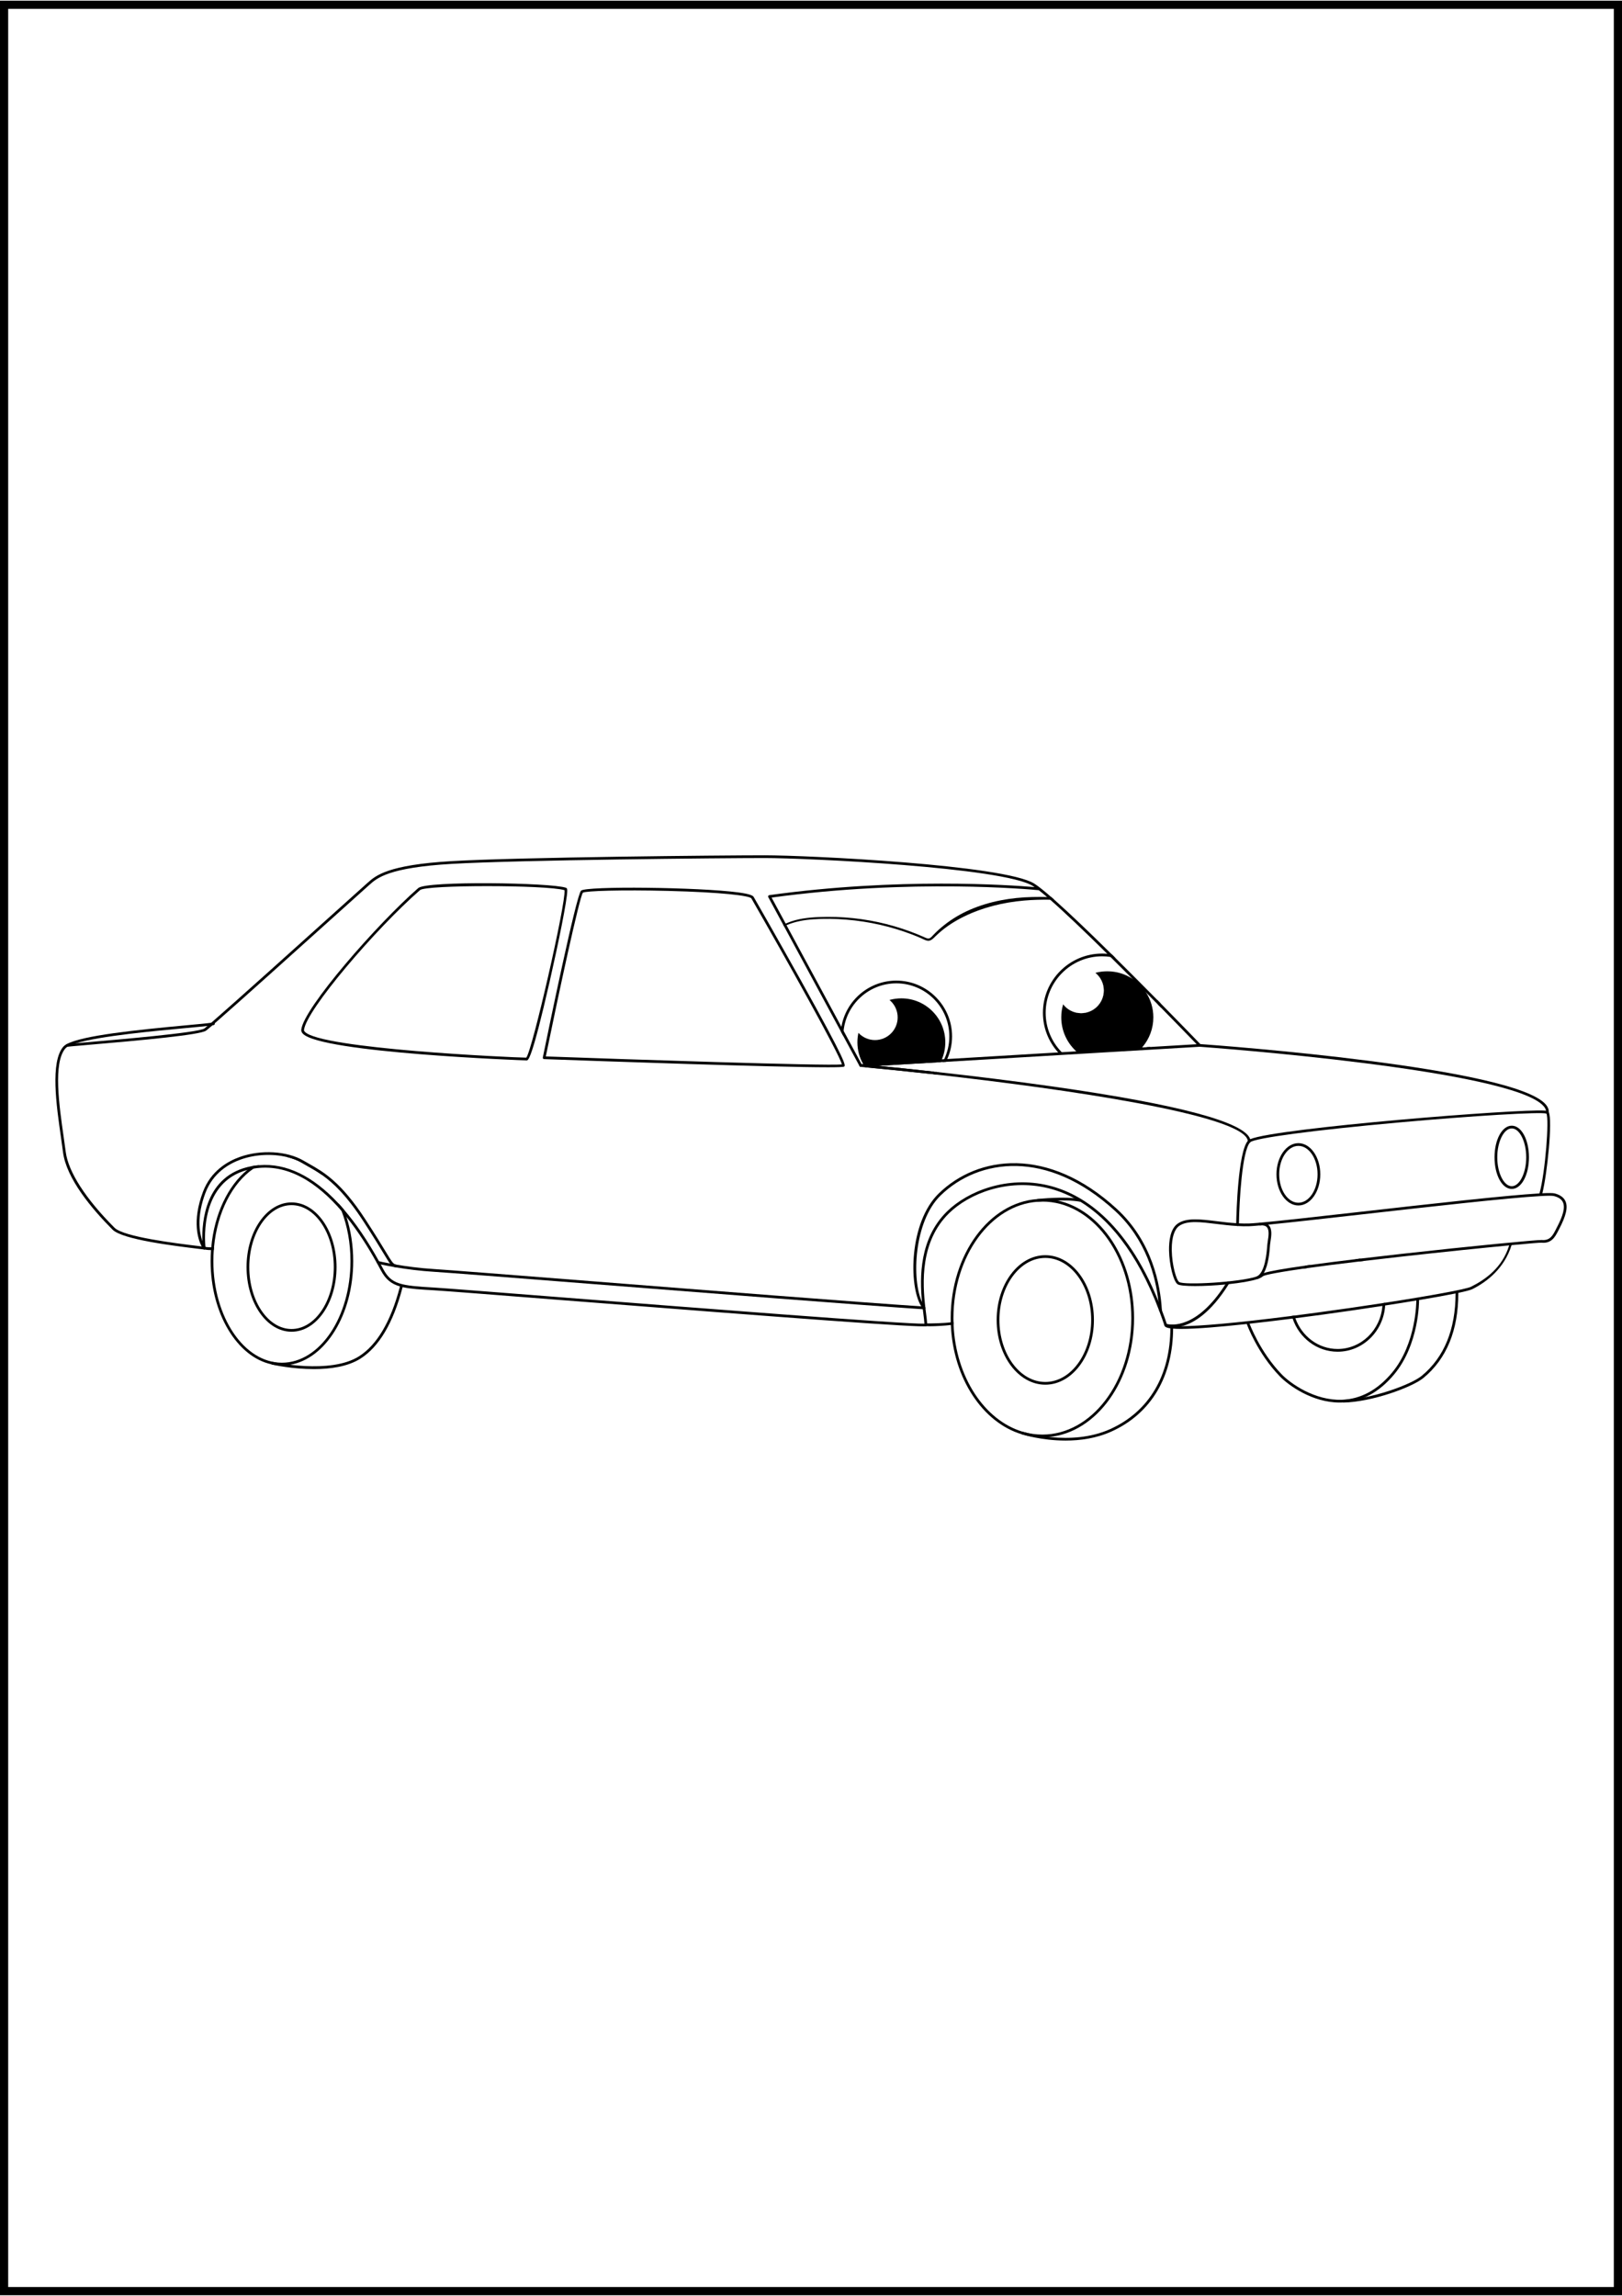 <?xml version="1.0" encoding="utf-8"?>
<!-- Generator: Adobe Illustrator 27.5.0, SVG Export Plug-In . SVG Version: 6.00 Build 0)  -->
<svg xmlns="http://www.w3.org/2000/svg" xmlns:xlink="http://www.w3.org/1999/xlink" viewBox="0 0 2000 2828.572" width="595" height="842" preserveAspectRatio="xMidYMid meet" data-scaled="true">
<rect x="0" y="0" width="2000" height="2828.572" fill="#808080" stroke="none"/>
<rect y="0.286" style="fill:#FFFFFF;" width="2000" height="2828"/>
<g>
	<g>
		<g>
			<g>
				<g>
					<g>
						<path d="M1863.998,1533.613c-0.067,0.168-0.101,0.336-0.168,0.504c-8.803,28.323-29.936,45.055-48.482,54.294
							c-2.184,1.075-8.231,2.655-17.236,4.57c-1.075,0.202-2.184,0.437-3.326,0.672c-11.558,2.352-27.114,5.174-45.055,8.165
							c-1.109,0.202-2.217,0.37-3.326,0.537c-11.994,2.016-24.963,4.066-38.436,6.149c-1.142,0.202-2.285,0.369-3.427,0.537
							c-24.123,3.729-49.759,7.425-74.251,10.785c-9.139,1.243-20.461,2.755-33.027,4.367c-1.142,0.134-2.251,0.269-3.393,0.437
							c-16.496,2.083-34.875,4.301-53.118,6.317c-1.142,0.134-2.251,0.269-3.36,0.369c-31.38,3.393-61.921,6.048-81.038,6.048
							c-3.797,0-7.089-0.1-9.878-0.336c-1.209-0.067-2.318-0.201-3.326-0.336c-1.982-0.268-3.595-0.638-4.704-1.108
							c-1.243-0.504-2.049-1.143-2.419-1.983c-0.101-0.134-0.202-0.302-0.235-0.47c-2.05-6.115-4.166-12.028-6.316-17.74
							c0-0.034-0.034-0.034-0.034-0.067c-0.034-0.1-0.067-0.202-0.101-0.302c-28.222-74.789-64.172-114.132-97.232-134.425
							c-2.587-1.579-5.174-3.058-7.728-4.401h-0.034c-11.356-6.081-22.242-9.945-32.22-12.364
							c-49.893-12.096-97.131,6.786-121.826,30.876c-35.849,34.942-32.792,86.447-29.331,116.248
							c0.034,0.168,0.067,0.336,0.067,0.504v0.168c0.302,2.486,0.605,4.804,0.873,6.955c0.638,4.938,1.142,9.038,1.277,12.061
							c0.034,0.638,0.067,1.243,0.067,1.781c0,0.638-0.336,1.209-0.907,1.512c-0.034,0-0.067,0.033-0.101,0.033
							c-6.417,2.117-165.134-9.844-454.983-32.523c-77.88-6.115-139.431-10.919-151.896-11.658
							c-16.967-0.975-29.398-1.714-38.94-3.931c-1.109-0.269-2.184-0.538-3.225-0.84c-10.852-3.125-17.74-8.769-23.72-20.058
							c-1.478-2.822-3.024-5.645-4.603-8.5c-10.718-19.42-23.317-39.31-37.63-57.083c-2.016-2.52-4.065-5.006-6.148-7.425
							c-29.835-34.639-66.49-59.166-108.487-52.178c-0.605,0.067-1.21,0.202-1.814,0.303c-2.049,0.369-4.032,0.84-5.947,1.377
							c-57.251,15.153-52.581,84.398-51.505,94.813c0.067,0.806,0.134,1.243,0.134,1.31v0.235c0,0.034,0,0.101-0.034,0.135
							c0,0.168-0.034,0.336-0.101,0.504c-0.067,0.168-0.168,0.336-0.269,0.47l-0.101,0.101c-0.067,0.067-0.134,0.1-0.202,0.168
							c-0.101,0.067-0.235,0.134-0.336,0.168c-0.101,0.034-0.168,0.068-0.269,0.101h-0.034c-0.101,0.033-0.235,0.033-0.336,0.033
							s-0.235,0-0.37-0.033l-6.686-0.807c-30.44-3.696-93.704-11.423-105.9-23.585c-25.602-25.635-57.016-62.996-61.148-95.586
							c-0.706-5.51-1.579-11.658-2.52-18.243c-5.644-39.209-13.338-92.932,2.923-111.814c0.874-1.008,2.15-1.982,3.797-2.923
							c0.034-0.034,0.067-0.067,0.134-0.1c0.034,0,0.067-0.034,0.101-0.034c0.034-0.034,0.067-0.034,0.134-0.068
							c0.034,0,0.067-0.034,0.101-0.034c19.319-10.583,85.675-17.437,147.528-23.182c13.943-1.277,25.467-2.352,30.574-3.091
							c1.042-0.168,1.814-0.302,2.285-0.437c0.873-0.235,1.747,0.269,2.016,1.109c0,0.034,0.034,0.067,0.034,0.101
							c0.235,0.907-0.302,1.814-1.176,2.049c-0.403,0.101-0.974,0.235-1.714,0.336c-1.445,0.235-3.494,0.504-6.081,0.773
							c-5.88,0.672-14.649,1.478-25.635,2.486c-39.511,3.662-106.74,9.878-136.139,18.748c-4.603,1.377-8.299,2.822-10.785,4.368
							h-0.034c-1.109,0.672-2.016,1.377-2.621,2.083c-15.253,17.739-7.66,70.556-2.117,109.159
							c0.941,6.585,1.814,12.767,2.52,18.277c3.158,24.694,24.527,57.956,60.207,93.637c11.356,11.356,76.2,19.252,103.918,22.611
							l3.461,0.437l1.31,0.168c-0.134-1.545-0.302-3.864-0.403-6.753c0-0.034,0-0.034,0-0.034
							c-0.773-22.713,2.99-81.576,60.678-92.327c0.403-0.067,0.806-0.134,1.21-0.202c2.789-0.504,5.577-0.84,8.332-1.042
							c33.128-2.654,65.953,13.238,97.266,46.769c2.318,2.486,4.637,5.073,6.921,7.761c14.918,17.303,29.398,38.638,43.409,63.903
							c0.739,1.277,1.445,2.553,2.15,3.898v0.034c1.008,1.78,1.982,3.628,2.957,5.476c10.18,19.184,21.469,20.629,63.13,23.048
							c12.498,0.739,74.05,5.577,151.963,11.658c162.11,12.7,430.658,33.699,452.328,32.859c-0.134-2.923-0.638-6.989-1.277-11.961
							c-0.235-1.848-0.47-3.797-0.739-5.88c-0.034-0.336-0.067-0.638-0.101-0.941c-0.101-0.806-0.202-1.613-0.269-2.453
							c-0.202-1.714-0.403-3.494-0.571-5.342v-0.033c-3.024-30.944-3.259-78.585,31.045-112.016
							c25.366-24.728,73.848-44.148,124.95-31.784c40.351,9.777,95.015,42.871,135.433,142.657c0,0.034,0,0.068,0.034,0.101
							c1.478,3.561,2.856,7.223,4.267,10.953c0.034,0.067,0.034,0.101,0.034,0.135c2.083,5.443,4.065,11.02,6.048,16.866
							c0.067,0.269,0.168,0.572,0.269,0.84c1.008,1.31,6.686,2.117,18.143,1.982h0.034c21.839-0.168,64.642-3.629,135.735-12.7
							c1.109-0.134,2.218-0.302,3.36-0.436c8.5-1.109,17.404-2.285,26.71-3.528c28.054-3.763,56.109-7.828,81.744-11.759
							c1.142-0.168,2.285-0.37,3.393-0.537c55.907-8.635,99.651-16.631,105.766-19.688c17.975-9.004,38.637-23.653,47.003-51.002
							v-0.034c0.269-0.873,0.437-2.386,1.344-2.117C1863.091,1532.538,1864.267,1532.74,1863.998,1533.613z"/>
					</g>
				</g>
			</g>
		</g>
		<g>
			<g>
				<g>
					<g>
						<path d="M1065.981,1313.614c-0.538-0.739-1.008-1.545-1.445-2.352c-0.101-0.134-0.202-0.302-0.269-0.437l-1.949,0.101
							l-22.141-41.023l-2.688-4.939l-67.7-125.287c-0.201,0.101-0.403,0.168-0.605,0.269c-0.806,0.37-1.613,0.739-2.419,1.143
							l69.984,129.553l3.057,5.678l19.991,36.991c0.101,0.202,0.202,0.37,0.336,0.504c0.101,0.134,0.235,0.235,0.403,0.336
							c0.034,0.034,0.101,0.067,0.168,0.067c0.134,0.068,0.336,0.135,0.504,0.135h0.235l4.804-0.269
							C1066.149,1313.95,1066.048,1313.782,1065.981,1313.614z M1037.49,1264.964l-67.7-125.287
							c-0.201,0.101-0.403,0.168-0.605,0.269c-0.806,0.37-1.613,0.739-2.419,1.143l69.984,129.553l3.057,5.678
							c0-2.151,0.134-4.301,0.37-6.418L1037.49,1264.964z M1426.722,1231.602c-15.791-15.993-33.631-33.968-51.472-51.607
							c-1.982-0.504-3.998-0.907-6.047-1.176c9.038,8.904,18.109,17.942,26.945,26.811c5.812,5.779,11.49,11.524,17,17.068
							c5.073,5.107,9.979,10.113,14.716,14.884C1427.562,1235.532,1427.192,1233.55,1426.722,1231.602z M1480.512,1286.735
							c-0.101-0.1-0.269-0.269-0.47-0.47c-3.797-3.964-23.283-24.157-49.019-50.296c-1.411-1.445-2.856-2.889-4.301-4.368
							c-15.791-15.993-33.631-33.968-51.472-51.607c-1.445-1.445-2.889-2.889-4.334-4.3c-26.005-25.669-51.707-50.363-70.858-67.331
							c-1.243-1.142-2.486-2.217-3.662-3.225h-0.034c-8.87-7.761-16.06-13.54-20.932-16.631
							c-36.857-23.317-279.669-34.975-332.619-34.975c-51.808,0-301.608,2.318-385.737,7.19
							c-79.056,4.57-93.906,17.874-103.717,26.643l-1.478,1.31c-2.486,2.184-16.429,14.716-35.715,32.086
							c-47.037,42.334-128.814,115.913-155.693,139.23c-1.814,1.512-3.36,2.856-4.636,3.931c-1.882,1.579-3.158,2.654-3.796,3.091
							c-7.492,5.275-109.294,13.943-147.629,17.236c-4.2,0.37-7.593,0.672-10.348,0.907c-9.105,0.772-11.054,0.94-11.692,1.108
							c-0.034,0-0.067,0.034-0.101,0.034c-0.067,0.034-0.101,0.034-0.134,0.068c-0.034,0-0.067,0.034-0.101,0.034
							c-0.067,0.033-0.101,0.067-0.134,0.1c-0.706,0.504-0.974,1.445-0.538,2.184c0.37,0.705,1.176,1.042,1.882,0.84h0.034
							c1.142-0.202,10.113-0.975,21.435-1.949c73.243-6.249,142.018-12.733,149.275-17.841c1.042-0.739,3.797-3.024,7.929-6.585
							c0.874-0.773,1.848-1.613,2.856-2.486c28.491-24.795,104.758-93.436,153.609-137.382
							c19.319-17.37,33.262-29.936,35.714-32.086l1.478-1.31c9.475-8.466,23.821-21.301,101.701-25.803
							c84.062-4.871,333.761-7.19,385.536-7.19c52.749,0,294.519,11.49,330.805,34.471c0.672,0.404,1.344,0.874,2.083,1.378
							c-29.936-2.553-168.157-12.196-327.143,9.912c-0.538,0.067-1.008,0.403-1.277,0.907c-0.235,0.47-0.235,1.075,0.034,1.546
							l18.479,34.203l0.974,1.781l69.984,129.553l3.057,5.678l19.991,36.991l0.067,0.168c0.067,0.134,0.168,0.235,0.269,0.336
							c0.101,0.134,0.235,0.235,0.403,0.336c0.034,0.034,0.101,0.067,0.168,0.067c0.134,0.068,0.336,0.135,0.504,0.135h0.235
							l4.804-0.269l16.765-1.008h0.034l76.704-4.57h0.034l2.621-0.134l3.931-0.235l91.89-5.477l4.536-0.269l18.344-1.075
							l75.595-4.502l6.249-0.369l4.536-0.269l111.679-6.618h0.235c0.638-0.034,1.21-0.437,1.445-1.042
							C1481.117,1287.878,1480.949,1287.206,1480.512,1286.735z M1418.524,1289.827l-4.334,0.235l-5.913,0.37l-38.201,2.251
							l-4.267,0.268l-5.88,0.336l-32.792,1.949l-17.975,1.042l-4.368,0.269l-27.315,1.613l-17.908,1.075l-4.301,0.268l-87.287,5.174
							l-3.763,0.202l-2.822,0.168h-0.034l-97.098,5.779l-1.949,0.101l-22.141-41.023l-2.688-4.939l-67.7-125.287l-1.008-1.915
							l-17.37-32.12c172.626-23.687,320.087-9.979,329.461-9.071c2.99,2.318,6.384,5.14,10.18,8.4c1.243,1.042,2.52,2.15,3.83,3.292
							c18.512,16.195,44.181,40.822,70.455,66.725c1.277,1.243,2.554,2.52,3.864,3.83c9.038,8.904,18.109,17.942,26.945,26.811
							c5.812,5.779,11.49,11.524,17,17.068c5.073,5.107,9.979,10.113,14.716,14.884c1.277,1.31,2.553,2.621,3.83,3.898
							c21.234,21.603,37.73,38.638,43.845,44.954L1418.524,1289.827z M1426.722,1231.602
							c-15.791-15.993-33.631-33.968-51.472-51.607c-1.982-0.504-3.998-0.907-6.047-1.176c9.038,8.904,18.109,17.942,26.945,26.811
							c5.812,5.779,11.49,11.524,17,17.068c5.073,5.107,9.979,10.113,14.716,14.884
							C1427.562,1235.532,1427.192,1233.55,1426.722,1231.602z M1065.981,1313.614c-0.538-0.739-1.008-1.545-1.445-2.352
							c-0.101-0.134-0.202-0.302-0.269-0.437l-1.949,0.101l-22.141-41.023l-2.688-4.939l-67.7-125.287
							c-0.201,0.101-0.403,0.168-0.605,0.269c-0.806,0.37-1.613,0.739-2.419,1.143l69.984,129.553l3.057,5.678l19.991,36.991
							c0.101,0.202,0.202,0.37,0.336,0.504c0.101,0.134,0.235,0.235,0.403,0.336c0.034,0.034,0.101,0.067,0.168,0.067
							c0.134,0.068,0.336,0.135,0.504,0.135h0.235l4.804-0.269C1066.149,1313.95,1066.048,1313.782,1065.981,1313.614z"/>
					</g>
				</g>
			</g>
		</g>
		<g>
			<g>
				<g>
					<g>
						<path d="M987.127,1207.075c-14.145-25.366-28.491-50.766-39.343-69.884c-10.886-19.117-18.277-31.952-18.412-32.22
							c-0.941-1.68-3.998-3.662-19.218-5.712c-48.415-6.451-187.812-7.997-193.692-2.117
							c-6.048,6.014-40.351,172.357-47.138,205.619c-0.101,0.47,0,0.974,0.302,1.377c0.302,0.403,0.773,0.605,1.277,0.638
							c72.403,2.621,283.734,10.046,349.922,10.046c11.994,0,19.218-0.235,19.991-0.806
							C1042.765,1312.572,1044.983,1310.892,987.127,1207.075z M672.987,1301.485c16.194-78.921,41.493-196.481,45.76-201.89
							c3.46-2.183,47.272-3.628,104.624-2.183c67.464,1.68,100.726,5.946,103.078,9.206
							c43.711,76.166,108.152,191.172,111.679,204.712C1018.675,1313.345,771.529,1305.047,672.987,1301.485z"/>
					</g>
				</g>
			</g>
		</g>
		<g>
			<g>
				<g>
					<g>
						<path d="M699.294,1095.261c-0.269-1.075-0.907-1.579-1.579-1.747c-18.546-6.317-171.618-8.635-181.933,0.37
							c-49.893,43.442-141.749,148.167-144.303,174.743c-0.134,1.613,0.47,3.192,1.814,4.67
							c21.671,23.821,273.655,33.094,276.107,33.094c1.848,0,6.182,0,28.357-97.199c10.785-47.205,21.704-100.861,21.704-112.083
							C699.462,1096.303,699.395,1095.732,699.294,1095.261z M648.931,1302.997c-17.639-0.202-254-10.886-273.151-31.985
							c-0.706-0.739-1.008-1.444-0.941-2.083c1.176-12.096,23.283-43.342,51.976-77.511c28.659-34.169,63.87-71.261,91.151-95.015
							c3.763-3.259,42.065-4.871,82.449-4.871c41.325,0,84.835,1.68,95.687,5.006
							C698.051,1111.623,656.524,1293.489,648.931,1302.997z"/>
					</g>
				</g>
			</g>
		</g>
		<g>
			<g>
				<g>
					<g>
						<path d="M1899.108,1473.54c-0.907-0.268-1.411-1.176-1.142-2.083c0.101-0.37,0.202-0.739,0.302-1.108
							c-40.015,2.285-134.828,12.968-220.436,22.645c-53.185,5.98-100.558,11.356-124.413,13.473
							c-0.941,0.067-1.613,0.907-1.512,1.814c0.067,0.874,0.84,1.512,1.646,1.512h0.168c0.168,0,0.302-0.034,0.47-0.034
							c2.856-0.269,6.014-0.571,9.508-0.907c0.034,0,0.034,0,0.034,0c25.87-2.52,67.969-7.291,114.502-12.532
							c82.617-9.34,181.832-20.562,221.242-22.712C1899.343,1473.607,1899.242,1473.573,1899.108,1473.54z M1899.108,1473.54
							c-0.907-0.268-1.411-1.176-1.142-2.083c0.101-0.37,0.202-0.739,0.302-1.108c-40.015,2.285-134.828,12.968-220.436,22.645
							c-53.185,5.98-100.558,11.356-124.413,13.473c-0.941,0.067-1.613,0.907-1.512,1.814c0.067,0.874,0.84,1.512,1.646,1.512h0.168
							c0.168,0,0.302-0.034,0.47-0.034c2.856-0.269,6.014-0.571,9.508-0.907c0.034,0,0.034,0,0.034,0
							c25.87-2.52,67.969-7.291,114.502-12.532c82.617-9.34,181.832-20.562,221.242-22.712
							C1899.343,1473.607,1899.242,1473.573,1899.108,1473.54z M1899.108,1473.54c-0.907-0.268-1.411-1.176-1.142-2.083
							c0.101-0.37,0.202-0.739,0.302-1.108c-40.015,2.285-134.828,12.968-220.436,22.645
							c-53.185,5.98-100.558,11.356-124.413,13.473c-0.941,0.067-1.613,0.907-1.512,1.814c0.067,0.874,0.84,1.512,1.646,1.512h0.168
							c0.168,0,0.302-0.034,0.47-0.034c2.856-0.269,6.014-0.571,9.508-0.907c0.034,0,0.034,0,0.034,0
							c25.87-2.52,67.969-7.291,114.502-12.532c82.617-9.34,181.832-20.562,221.242-22.712
							C1899.343,1473.607,1899.242,1473.573,1899.108,1473.54z M1558.358,1568.487c-1.881,0.638-3.091,1.176-3.595,1.68
							c-0.907,0.907-2.721,1.781-5.208,2.621c-0.034,0-0.034,0.034-0.067,0.034c-0.84,0.369-1.243,1.344-0.874,2.184
							c0.269,0.638,0.874,1.008,1.546,1.008h0.034c0.37-0.134,0.773-0.235,1.109-0.37c2.721-0.974,4.737-2.016,5.812-3.091
							c0.974-0.874,7.828-3.427,48.919-9.307c1.209-1.377,2.486-2.688,3.797-3.897
							C1582.717,1563.112,1565.515,1566.203,1558.358,1568.487z M1899.108,1473.54c-0.907-0.268-1.411-1.176-1.142-2.083
							c0.101-0.37,0.202-0.739,0.302-1.108c-40.015,2.285-134.828,12.968-220.436,22.645
							c-53.185,5.98-100.558,11.356-124.413,13.473c-0.941,0.067-1.613,0.907-1.512,1.814c0.067,0.874,0.84,1.512,1.646,1.512h0.168
							c0.168,0,0.302-0.034,0.47-0.034c2.856-0.269,6.014-0.571,9.508-0.907c0.034,0,0.034,0,0.034,0
							c25.87-2.52,67.969-7.291,114.502-12.532c82.617-9.34,181.832-20.562,221.242-22.712
							C1899.343,1473.607,1899.242,1473.573,1899.108,1473.54z M1899.108,1473.54c-0.907-0.268-1.411-1.176-1.142-2.083
							c0.101-0.37,0.202-0.739,0.302-1.108c-40.015,2.285-134.828,12.968-220.436,22.645
							c-53.185,5.98-100.558,11.356-124.413,13.473c-0.941,0.067-1.613,0.907-1.512,1.814c0.067,0.874,0.84,1.512,1.646,1.512h0.168
							c0.168,0,0.302-0.034,0.47-0.034c2.856-0.269,6.014-0.571,9.508-0.907c0.034,0,0.034,0,0.034,0
							c25.87-2.52,67.969-7.291,114.502-12.532c82.617-9.34,181.832-20.562,221.242-22.712
							C1899.343,1473.607,1899.242,1473.573,1899.108,1473.54z M1930.287,1479.991c-2.117-4.704-6.652-7.963-13.473-9.676
							c-2.049-0.504-7.257-0.538-15.018-0.168c-1.109,0.067-2.285,0.134-3.528,0.202c-40.015,2.285-134.828,12.968-220.436,22.645
							c-53.185,5.98-100.558,11.356-124.413,13.473c-5.88,0.504-10.348,0.84-13.103,0.94c-4.233,0.135-8.467,0.068-12.666-0.134
							c-1.142-0.034-2.251-0.101-3.36-0.202c-8.332-0.504-16.463-1.512-23.989-2.453c-20.125-2.486-37.529-4.603-48.314,3.091
							c-9.004,6.45-10.684,21.436-10.516,32.858c0.302,17.706,5.51,38.402,10.55,41.762c2.318,1.546,10.55,2.218,21.469,2.218
							c10.852,0,24.359-0.672,37.361-1.915c1.445-0.134,2.856-0.302,4.267-0.437c14.078-1.478,27.114-3.595,35.043-6.182h0.034
							c0.37-0.134,0.773-0.235,1.109-0.37c2.721-0.974,4.737-2.016,5.812-3.091c0.974-0.874,7.828-3.427,48.919-9.307
							c1.714-0.235,3.494-0.47,5.342-0.739c16.329-2.285,37.529-5.04,65.079-8.299c1.714-0.202,3.461-0.437,5.275-0.638
							c14.245-1.68,30.104-3.494,47.776-5.477c50.094-5.611,98.778-10.583,131.368-13.674v-0.034
							c1.008-0.068,2.016-0.168,2.957-0.269c21.503-2.049,35.311-3.192,36.857-3.024c12.431,1.21,16.799-7.156,20.629-14.547
							l0.974-1.881C1931.093,1497.999,1933.546,1487.315,1930.287,1479.991z M1919.3,1513.084l-0.974,1.915
							c-3.662,7.056-7.089,13.775-17.337,12.767c-4.569-0.37-89.068,7.727-172.424,17.068c-18.613,2.083-35.748,4.066-51.405,5.914
							c-2.016,0.235-3.998,0.47-5.947,0.705c-21.335,2.553-39.78,4.905-55.302,7.056c-2.083,0.269-4.099,0.537-6.048,0.806
							c-0.034,0-0.034,0-0.034,0.034c-27.114,3.763-44.316,6.854-51.472,9.138c-1.881,0.638-3.091,1.176-3.595,1.68
							c-0.907,0.907-2.721,1.781-5.208,2.621c-0.034,0-0.034,0.034-0.067,0.034c-20.764,6.921-89.169,10.986-95.586,6.72
							c-3.36-2.251-8.769-20.629-9.071-39.041v-1.512c0-14.212,3.192-24.325,9.105-28.558c4.973-3.528,11.793-4.738,19.856-4.738
							c7.728,0,16.597,1.109,26.106,2.285c7.996,0.975,16.698,2.05,25.669,2.52c0.101,0.034,0.235,0.034,0.336,0.034
							c0.034,0,0.034,0,0.034,0c4.771,0.303,9.643,0.403,14.481,0.235c2.789-0.101,7.224-0.437,13.137-0.974h0.168
							c0.168,0,0.302-0.034,0.47-0.034c2.856-0.269,6.014-0.571,9.508-0.907c0.034,0,0.034,0,0.034,0
							c25.87-2.52,67.969-7.291,114.502-12.532c82.617-9.34,181.832-20.562,221.242-22.712c0.101,0,0.168,0,0.269-0.034
							c8.534-0.47,14.212-0.504,16.261,0c5.846,1.478,9.508,4.032,11.188,7.761
							C1930.018,1487.651,1927.565,1497.428,1919.3,1513.084z M1899.108,1473.54c-0.907-0.268-1.411-1.176-1.142-2.083
							c0.101-0.37,0.202-0.739,0.302-1.108c-40.015,2.285-134.828,12.968-220.436,22.645
							c-53.185,5.98-100.558,11.356-124.413,13.473c-0.941,0.067-1.613,0.907-1.512,1.814c0.067,0.874,0.84,1.512,1.646,1.512h0.168
							c0.168,0,0.302-0.034,0.47-0.034c2.856-0.269,6.014-0.571,9.508-0.907c0.034,0,0.034,0,0.034,0
							c25.87-2.52,67.969-7.291,114.502-12.532c82.617-9.34,181.832-20.562,221.242-22.712
							C1899.343,1473.607,1899.242,1473.573,1899.108,1473.54z M1899.108,1473.54c-0.907-0.268-1.411-1.176-1.142-2.083
							c0.101-0.37,0.202-0.739,0.302-1.108c-40.015,2.285-134.828,12.968-220.436,22.645
							c-53.185,5.98-100.558,11.356-124.413,13.473c-0.941,0.067-1.613,0.907-1.512,1.814c0.067,0.874,0.84,1.512,1.646,1.512h0.168
							c0.168,0,0.302-0.034,0.47-0.034c2.856-0.269,6.014-0.571,9.508-0.907c0.034,0,0.034,0,0.034,0
							c25.87-2.52,67.969-7.291,114.502-12.532c82.617-9.34,181.832-20.562,221.242-22.712
							C1899.343,1473.607,1899.242,1473.573,1899.108,1473.54z M1558.358,1568.487c-1.881,0.638-3.091,1.176-3.595,1.68
							c-0.907,0.907-2.721,1.781-5.208,2.621c-0.034,0-0.034,0.034-0.067,0.034c-0.84,0.369-1.243,1.344-0.874,2.184
							c0.269,0.638,0.874,1.008,1.546,1.008h0.034c0.37-0.134,0.773-0.235,1.109-0.37c2.721-0.974,4.737-2.016,5.812-3.091
							c0.974-0.874,7.828-3.427,48.919-9.307c1.209-1.377,2.486-2.688,3.797-3.897
							C1582.717,1563.112,1565.515,1566.203,1558.358,1568.487z M1899.108,1473.54c-0.907-0.268-1.411-1.176-1.142-2.083
							c0.101-0.37,0.202-0.739,0.302-1.108c-40.015,2.285-134.828,12.968-220.436,22.645
							c-53.185,5.98-100.558,11.356-124.413,13.473c-0.941,0.067-1.613,0.907-1.512,1.814c0.067,0.874,0.84,1.512,1.646,1.512h0.168
							c0.168,0,0.302-0.034,0.47-0.034c2.856-0.269,6.014-0.571,9.508-0.907c0.034,0,0.034,0,0.034,0
							c25.87-2.52,67.969-7.291,114.502-12.532c82.617-9.34,181.832-20.562,221.242-22.712
							C1899.343,1473.607,1899.242,1473.573,1899.108,1473.54z M1899.108,1473.54c-0.907-0.268-1.411-1.176-1.142-2.083
							c0.101-0.37,0.202-0.739,0.302-1.108c-40.015,2.285-134.828,12.968-220.436,22.645
							c-53.185,5.98-100.558,11.356-124.413,13.473c-0.941,0.067-1.613,0.907-1.512,1.814c0.067,0.874,0.84,1.512,1.646,1.512h0.168
							c0.168,0,0.302-0.034,0.47-0.034c2.856-0.269,6.014-0.571,9.508-0.907c0.034,0,0.034,0,0.034,0
							c25.87-2.52,67.969-7.291,114.502-12.532c82.617-9.34,181.832-20.562,221.242-22.712
							C1899.343,1473.607,1899.242,1473.573,1899.108,1473.54z M1899.108,1473.54c-0.907-0.268-1.411-1.176-1.142-2.083
							c0.101-0.37,0.202-0.739,0.302-1.108c-40.015,2.285-134.828,12.968-220.436,22.645
							c-53.185,5.98-100.558,11.356-124.413,13.473c-0.941,0.067-1.613,0.907-1.512,1.814c0.067,0.874,0.84,1.512,1.646,1.512h0.168
							c0.168,0,0.302-0.034,0.47-0.034c2.856-0.269,6.014-0.571,9.508-0.907c0.034,0,0.034,0,0.034,0
							c25.87-2.52,67.969-7.291,114.502-12.532c82.617-9.34,181.832-20.562,221.242-22.712
							C1899.343,1473.607,1899.242,1473.573,1899.108,1473.54z"/>
					</g>
				</g>
			</g>
		</g>
		<g>
			<g>
				<g>
					<g>
						<path d="M1901.796,1470.147c-0.202,0.806-0.403,1.545-0.605,2.251c-0.202,0.639-0.806,1.109-1.445,1.176
							c-0.101,0.034-0.168,0.034-0.269,0.034c-0.134,0-0.235-0.034-0.37-0.067c-0.907-0.268-1.411-1.176-1.142-2.083
							c0.101-0.37,0.202-0.739,0.302-1.108c7.257-26.375,12.095-91.554,8.534-98.409c-7.089-2.318-89.908,2.655-182.403,10.986
							c-104.019,9.374-177.397,19.151-182.806,24.325c0,0,0,0-0.034,0.034c-10.18,10.18-13.473,74.117-13.91,99.988
							c-0.034,0.571-0.034,1.109-0.034,1.612c0,0.908-0.773,1.646-1.68,1.646c0,0,0,0-0.034,0c-0.101,0-0.235,0-0.336-0.034
							c-0.739-0.168-1.31-0.84-1.31-1.646c0-0.235,0-0.874,0.034-1.78c0.269-12.902,2.251-87.288,14.346-101.567
							c0.168-0.202,0.336-0.403,0.538-0.605c0.47-0.47,1.243-0.907,2.385-1.411c32.321-13.775,331.981-37.663,363.16-35.21
							c0.605,0.034,1.109,0.1,1.579,0.168c1.781,0.236,2.621,0.605,3.091,1.277c0.134,0.168,0.235,0.369,0.336,0.604
							C1914.529,1380.373,1907.709,1446.83,1901.796,1470.147z"/>
					</g>
				</g>
			</g>
		</g>
		<g>
			<g>
				<g>
					<g>
						<path d="M1542.063,1406.008c0.034,0.471-0.168,0.907-0.47,1.243c0,0,0,0-0.034,0.034c-0.269,0.269-0.672,0.471-1.109,0.471
							c-0.034,0-0.034,0-0.067,0c-0.907,0-1.646-0.672-1.68-1.579c0-0.235-0.034-0.437-0.067-0.672
							c-4.603-32.287-228.667-64.272-383.52-81.576c-1.445-0.168-2.856-0.302-4.267-0.47c-0.672-0.067-1.277-0.134-1.949-0.235
							h-0.034c-31.213-3.427-59.401-6.283-82.08-8.366c-1.915-0.168-3.763-0.336-5.577-0.504c-0.168,0-0.37-0.067-0.504-0.135
							c-0.067,0-0.134-0.034-0.168-0.067c-0.168-0.101-0.302-0.202-0.403-0.336c-0.134-0.134-0.235-0.302-0.336-0.504
							c-0.101-0.235-0.134-0.504-0.101-0.773c0.067-0.94,0.874-1.612,1.814-1.545c0.101,0,1.142,0.1,3.024,0.268
							c3.461,0.336,9.811,0.941,18.479,1.815h0.034c15.993,1.579,39.981,3.998,68.708,7.19c0.638,0.067,1.31,0.135,1.982,0.235
							c1.344,0.135,2.688,0.269,4.032,0.437c41.527,4.636,92.092,10.718,142.421,17.908
							c153.307,21.906,234.446,43.644,241.367,64.642C1541.862,1404.328,1542.03,1405.168,1542.063,1406.008z"/>
					</g>
				</g>
			</g>
		</g>
		<g>
			<g>
				<g>
					<g>
						<path d="M1909.725,1370.327c0,0.202-0.034,0.37-0.034,0.571c-0.101,0.874-0.84,1.512-1.68,1.512
							c-0.067,0-0.101-0.034-0.168-0.034c-0.941-0.1-1.613-0.94-1.478-1.848c0.067-0.705,0.067-1.377-0.067-2.083
							c-0.269-1.747-1.109-3.527-2.654-5.342c-37.596-45.29-412.716-72.706-424.24-73.545h-0.235
							c-0.907-0.068-1.613-0.874-1.546-1.781c0.067-0.94,0.941-1.612,1.781-1.546c0.168,0,0.37,0.034,0.638,0.034
							c23.216,1.646,387.72,28.357,426.189,74.688C1908.784,1364.044,1909.926,1367.169,1909.725,1370.327z"/>
					</g>
				</g>
			</g>
		</g>
		<g>
			<g>
				<g>
					<g>
						<path d="M1515.554,1581.49c-0.134,0.235-0.302,0.47-0.437,0.706c-22.376,35.782-43.341,48.112-57.956,51.875h-0.034
							c-4.065,1.075-7.66,1.445-10.617,1.478h-0.437c-1.042,0-2.016-0.034-2.923-0.134c-3.763-0.269-5.98-1.075-6.35-1.21
							c-0.336-0.134-0.605-0.336-0.773-0.605c-0.101-0.134-0.202-0.302-0.235-0.47c-0.101-0.336-0.101-0.705,0.034-1.075
							c0.302-0.874,1.277-1.31,2.15-1.008c0.034,0,0.269,0.101,0.739,0.202c5.174,1.344,36.723,6.585,72.135-48.616
							c0.605-0.941,1.243-1.915,1.848-2.923c0.47-0.773,1.512-1.008,2.318-0.538
							C1515.79,1579.676,1516.025,1580.683,1515.554,1581.49z"/>
					</g>
				</g>
			</g>
		</g>
		<g>
			<g>
				<g>
					<g>
						<path d="M1566.59,1529.413c-0.269,1.647-0.504,3.125-0.605,4.334l-0.067,1.008c-0.538,7.324-1.747,23.687-7.56,33.732
							c-1.848,3.225-4.133,5.779-7.056,7.156c-0.168,0.101-0.302,0.168-0.47,0.235c-0.235,0.101-0.437,0.134-0.638,0.134h-0.034
							c-0.672,0-1.277-0.37-1.546-1.008c-0.37-0.84,0.034-1.814,0.874-2.184c0.034,0,0.034-0.034,0.067-0.034
							c10.516-4.67,12.398-29.969,13.036-38.302l0.067-0.974c0.101-1.277,0.336-2.889,0.605-4.637
							c0.907-5.678,2.117-13.439-1.243-17.001c-1.579-1.68-4.2-2.385-7.828-2.117c-0.168,0-0.302,0.034-0.47,0.034h-0.168
							c-0.806,0-1.579-0.638-1.646-1.512c-0.101-0.907,0.571-1.747,1.512-1.814c4.401-0.437,7.896,0.369,10.281,2.385
							c0.034,0,0.034,0,0.034,0c0.269,0.235,0.504,0.47,0.739,0.706C1568.975,1514.328,1567.598,1523.063,1566.59,1529.413z"/>
					</g>
				</g>
			</g>
		</g>
		<g>
			<g>
				<g>
					<g>
						<path d="M489.945,1560.458c-0.202,0.571-0.638,0.974-1.142,1.142c-0.034,0-0.034,0-0.067,0
							c-0.134,0.034-0.269,0.067-0.403,0.067c-0.168,0-0.336-0.034-0.504-0.101c-0.302-0.1-0.605-0.202-0.907-0.268
							c-0.034-0.034-0.067-0.034-0.067-0.034c-2.419-0.874-3.965-1.915-5.981-4.502c-1.848-2.385-4.099-6.115-7.795-12.23
							c-4.939-8.164-12.431-20.495-25.064-39.914c-20.327-31.179-36.521-46.735-50.598-56.746
							c-6.753-4.805-13.036-8.333-19.05-11.726c-2.049-1.143-4.065-2.285-6.048-3.461c-5.477-3.192-11.86-5.61-18.748-7.224
							c-17.639-4.2-38.638-3.326-56.545,3.024c-14.783,5.241-34.371,16.631-43.644,41.057c-11.087,29.23-7.492,49.355-3.864,59.569
							c0,0,0,0,0,0.034c1.277,3.561,2.587,5.88,3.225,6.988c0.269,0.437,0.437,0.672,0.437,0.706
							c0.202,0.303,0.302,0.638,0.302,0.974v0.168c-0.034,0.168-0.067,0.302-0.134,0.47c-0.067,0.168-0.168,0.336-0.269,0.47
							l-0.101,0.101c-0.067,0.067-0.134,0.1-0.202,0.168c-0.101,0.067-0.235,0.134-0.336,0.168
							c-0.101,0.034-0.168,0.068-0.269,0.101h-0.034c-0.101,0.033-0.235,0.033-0.336,0.033s-0.235,0-0.37-0.033
							c-0.336-0.101-0.638-0.269-0.874-0.572c-0.067-0.034-0.101-0.067-0.101-0.1c-0.067-0.068-0.235-0.336-0.538-0.773
							c-0.302-0.504-0.773-1.277-1.31-2.285c-4.032-7.861-12.33-30.574,1.646-67.364c9.71-25.669,30.204-37.563,45.659-43.039
							c25.736-9.138,57.855-7.29,78.082,4.469c1.982,1.142,3.998,2.284,6.014,3.427c18.882,10.651,40.318,22.712,70.791,69.548
							c12.7,19.487,20.192,31.851,25.165,40.049c7.19,11.893,8.433,13.909,11.726,15.152c0,0.034,0.034,0.034,0.067,0.034
							c0.336,0.135,0.706,0.235,1.075,0.37C489.71,1558.643,490.214,1559.584,489.945,1560.458z"/>
					</g>
				</g>
			</g>
		</g>
		<g>
			<g>
				<g>
					<g>
						<path d="M1141.039,1611.459v0.168c0,0.201-0.034,0.403-0.134,0.604c-0.101,0.202-0.235,0.37-0.37,0.504
							c-0.034,0.033-0.034,0.033-0.067,0.067c-0.37,0.303-0.773,0.437-1.209,0.403c-0.47-0.034-0.941-0.067-1.411-0.1
							c-77.678-5.141-262.063-19.655-410.398-31.314c-98.106-7.694-175.583-13.808-191.306-14.749
							c-18.412-1.109-34.942-3.36-47.339-5.443c-0.034,0-0.034,0-0.067,0c-0.605-0.101-1.21-0.202-1.814-0.302
							c-0.034-0.034-0.067-0.034-0.067-0.034c-7.828-1.344-13.842-2.587-17.37-3.36v-0.034c-2.318-0.471-3.595-0.806-3.662-0.806
							c-0.37-0.101-0.706-0.336-0.941-0.605c-0.269-0.404-0.403-0.907-0.269-1.445c0.202-0.907,1.109-1.445,2.016-1.21
							c0.034,0,0.269,0.067,0.706,0.168c1.714,0.403,6.484,1.478,13.54,2.789c2.049,0.403,4.334,0.806,6.82,1.209
							c0,0.034,0.034,0.034,0.067,0.034c12.431,2.15,29.499,4.536,48.583,5.678c15.758,0.975,93.234,7.056,191.374,14.749
							c147.024,11.592,329.394,25.904,408.248,31.179c0.504,0.034,1.008,0.067,1.512,0.101c0.672,0.034,1.344,0.101,2.016,0.134
							c0.437,0.034,0.806,0.235,1.109,0.538c0.134,0.134,0.235,0.302,0.302,0.504
							C1141.005,1611.056,1141.039,1611.258,1141.039,1611.459z"/>
					</g>
				</g>
			</g>
		</g>
		<g>
			<g>
				<g>
					<g>
						<path d="M1431.661,1616.432c-0.202,0.068-0.37,0.101-0.538,0.101c-0.672,0-1.344-0.47-1.646-1.142
							c0-0.034-0.034-0.034-0.034-0.067c-0.034-0.1-0.067-0.202-0.101-0.302c-0.067-0.336-0.101-0.907-0.168-2.251
							c-0.168-2.889-0.437-6.081-0.806-9.474c-0.034-0.034-0.034-0.067-0.034-0.101c-3.259-29.499-14.884-75.864-53.555-111.377
							c-83.289-76.435-167.922-64.642-214.858-19.05c-33.228,32.288-35.849,104.422-23.015,131.57v0.033
							c1.109,2.385,2.352,4.401,3.696,6.014c0.034,0.034,0.034,0.034,0.067,0.067c0.101,0.135,0.202,0.269,0.235,0.437
							c0.034,0.034,0.034,0.067,0.067,0.067c0.034,0.168,0.067,0.336,0.067,0.504v0.168c0,0.201-0.034,0.403-0.134,0.604
							c-0.101,0.202-0.235,0.37-0.37,0.504c-0.034,0.033-0.034,0.033-0.067,0.067c-0.37,0.303-0.773,0.437-1.209,0.403
							c-0.437-0.034-0.874-0.235-1.176-0.605c-0.134-0.134-0.235-0.302-0.336-0.437c-0.638-0.773-1.243-1.646-1.781-2.553
							c-15.791-25.299-14.884-103.817,21.603-139.263c48.079-46.701,134.56-58.931,219.495,19.016
							c44.047,40.419,53.656,94.545,55.47,123.17c0.067,0.84,0.101,1.411,0.101,1.713c0.034,0.067,0.034,0.101,0.034,0.135
							C1432.971,1615.222,1432.5,1616.096,1431.661,1616.432z"/>
					</g>
				</g>
			</g>
		</g>
		<g>
			<g>
				<g>
					<path d="M263.865,1536.737c-0.034,0.537-0.101,1.109-0.134,1.647c-0.067,0.571-0.101,1.176-0.134,1.747
						c-1.142,0.034-2.184,0.067-3.158,0.067h-0.235c-4.065,0-6.619-0.437-8.03-0.739c-0.806-0.202-1.243-0.336-1.277-0.37
						c-0.134-0.067-0.235-0.1-0.336-0.202c-0.067-0.034-0.101-0.067-0.101-0.1c-0.067-0.068-0.235-0.336-0.538-0.773
						c-0.101-0.336-0.101-0.739,0.034-1.108c0.336-0.84,1.277-1.277,2.15-0.941c0.034,0,0.235,0.068,0.638,0.168
						c0.168,0.034,0.37,0.101,0.605,0.135c1.277,0.268,3.595,0.571,7.156,0.571C261.514,1536.838,262.656,1536.805,263.865,1536.737
						z"/>
				</g>
			</g>
		</g>
		<g>
			<g>
				<g>
					<g>
						<path d="M353.572,1425.461c6.887,1.613,13.271,4.032,18.748,7.224c1.982,1.176,3.998,2.318,6.048,3.461
							c6.014,3.393,12.297,6.921,19.05,11.726C384.784,1435.104,369.766,1427.04,353.572,1425.461z M427.252,1499.376
							c-1.008-3.191-2.117-6.283-3.326-9.306c-2.285-2.688-4.603-5.275-6.921-7.761c1.478,3.125,2.856,6.316,4.099,9.643
							c7.056,18.243,11.054,39.343,11.054,61.82c0,69.077-37.932,125.287-84.532,125.287c-46.634,0-84.566-56.21-84.566-125.287
							c0-4.603,0.168-9.172,0.537-13.641c0.034-0.571,0.067-1.176,0.134-1.747c0.034-0.538,0.101-1.109,0.134-1.647
							c3.965-43.207,22.88-79.493,48.751-96.964c2.318-1.579,4.704-2.99,7.123-4.233c-2.755,0.202-5.544,0.538-8.332,1.042
							c-2.251,1.512-4.435,3.125-6.552,4.872c-23.72,19.352-40.687,54.361-44.349,95.384c-0.067,0.537-0.134,1.109-0.168,1.646
							c-0.034,0.571-0.101,1.143-0.134,1.713c-0.336,4.469-0.504,9.004-0.504,13.574c0,64.576,32.691,118.197,75.125,127.269
							c4.2,0.907,8.467,1.378,12.801,1.378c3.427,0,6.72-0.303,10.046-0.874c0.034,0.034,0.034,0.034,0.067,0
							c43.711-7.324,77.779-61.854,77.779-127.773C435.517,1534.352,432.56,1515.907,427.252,1499.376z"/>
					</g>
				</g>
			</g>
		</g>
		<g>
			<g>
				<path d="M359.485,1481.436c-30.574,0-55.47,35.781-55.47,79.727c0,43.946,24.896,79.695,55.47,79.695
					c30.608,0,55.47-35.748,55.47-79.695C414.955,1517.217,390.093,1481.436,359.485,1481.436z M359.485,1637.498
					c-28.726,0-52.11-34.236-52.11-76.335c0-42.098,23.384-76.368,52.11-76.368c28.726,0,52.11,34.27,52.11,76.368
					C411.595,1603.261,388.211,1637.498,359.485,1637.498z"/>
			</g>
		</g>
		<g>
			<g>
				<path d="M387.071,1686.913c-26.569,0-49.926-5.168-51.603-5.548c-0.906-0.203-1.472-1.102-1.268-2.008
					c0.205-0.905,1.109-1.483,2.01-1.266c0.707,0.161,70.982,15.693,106.506-6.966c22.214-14.164,39.123-42.857,50.257-85.281
					l0.518-1.956c0.243-0.899,1.166-1.424,2.06-1.184c0.896,0.24,1.426,1.165,1.185,2.057l-0.514,1.936
					c-11.355,43.267-28.75,72.626-51.699,87.262C428.778,1684,407.018,1686.913,387.071,1686.913z"/>
			</g>
		</g>
		<g>
			<g>
				<path d="M1175.779,1632.055c-0.974,0.202-2.083,0.336-3.326,0.504c-7.425,0.907-18.882,1.546-26.005,1.546
					c-1.68,0-3.125-0.034-4.2-0.135c-1.142-0.067-1.881-0.168-2.117-0.336c-0.403-0.269-0.672-0.706-0.739-1.176
					c-0.134-0.941,0.504-1.781,1.445-1.915c0.202-0.034,0.437,0,0.638,0.067c0.269,0.034,0.874,0.034,1.714,0.034
					c5.241,0.034,20.159-0.202,29.129-1.377c1.243-0.168,2.385-0.37,3.36-0.538L1175.779,1632.055z"/>
			</g>
		</g>
		<g>
			<g>
				<path d="M1303.888,1479.05c0,0,0,0-0.034,0c-6.048-1.31-12.23-1.982-18.546-1.982c-1.949,0-3.897,0.067-5.813,0.202h-0.168
					c-0.034,0-0.067,0-0.101,0.034c-59.569,4.099-106.976,68.304-106.976,146.756c0,1.747,0.034,3.46,0.067,5.208
					c0.034,1.109,0.067,2.184,0.134,3.292c2.889,65.885,39.31,120.28,87.422,134.694c0.034,0.034,0.067,0.034,0.101,0.034
					c8.131,2.452,16.631,3.729,25.333,3.729c2.923,0,5.812-0.135,8.668-0.437h0.034c58.259-5.779,104.321-69.279,104.321-146.52
					C1398.331,1551.185,1357.409,1490.608,1303.888,1479.05z M1285.308,1767.656c-7.896,0-15.589-1.109-23.015-3.158
					c-0.739-0.202-1.142-0.336-1.176-0.336c-46.97-13.909-82.584-67.33-85.339-132.106l-0.101-3.327
					c-0.034-1.545-0.067-3.091-0.067-4.67c0-76.67,46.063-139.465,103.885-143.429c1.915-0.135,3.864-0.202,5.813-0.202
					c60.476,0,109.663,64.407,109.663,143.631C1394.972,1703.249,1345.784,1767.656,1285.308,1767.656z"/>
			</g>
		</g>
		<g>
			<g>
				<path d="M1279.499,1480.621c-0.843,0-1.572-0.633-1.667-1.493c-0.102-0.922,0.561-1.752,1.483-1.857
					c1.358-0.151,33.516-3.678,52.999,0.01c0.912,0.174,1.513,1.05,1.339,1.962c-0.17,0.912-1.063,1.5-1.962,1.339
					c-18.991-3.593-51.673-0.01-52.002,0.03C1279.627,1480.618,1279.561,1480.621,1279.499,1480.621z"/>
			</g>
		</g>
		<g>
			<g>
				<path d="M1313.904,1775.039c-29.92,0-53.458-7.569-53.832-7.694c-0.883-0.289-1.361-1.237-1.07-2.12
					c0.289-0.879,1.234-1.368,2.119-1.07c0.581,0.191,58.816,18.889,107.91-3.323c47.795-21.625,74.119-66.133,74.119-125.326
					c0-0.928,0.751-1.68,1.68-1.68c0.928,0,1.68,0.752,1.68,1.68c0,60.591-27.023,106.184-76.094,128.384
					C1351.675,1772.368,1331.664,1775.039,1313.904,1775.039z"/>
			</g>
		</g>
		<g>
			<g>
				<path d="M1651.881,1728.14c-33.519,0-62.76-20.894-73.794-32.273c-27.623-28.489-40.488-63.809-40.616-64.164
					c-0.312-0.873,0.141-1.834,1.014-2.149c0.876-0.305,1.837,0.141,2.149,1.014c0.125,0.348,12.763,35.012,39.868,62.963
					c10.998,11.339,40.678,32.397,74.26,31.193c23.187-0.872,43.966-12.143,61.762-33.496c30.162-36.2,29.887-88.588,29.88-89.113
					c-0.01-0.925,0.732-1.687,1.66-1.7c0.006,0,0.013,0,0.02,0c0.919,0,1.667,0.738,1.68,1.66
					c0.007,0.535,0.312,54.134-30.661,91.305c-18.429,22.114-40.035,33.791-64.213,34.7
					C1653.882,1728.12,1652.881,1728.14,1651.881,1728.14z"/>
			</g>
		</g>
		<g>
			<g>
				<path d="M1656.537,1728.14c-0.916,0-1.664-0.732-1.68-1.65c-0.016-0.925,0.722-1.693,1.65-1.709
					c33.693-0.614,83.276-18.607,96.561-29.582c27.692-22.875,41.735-57.159,41.735-101.893c0-0.929,0.751-1.68,1.68-1.68
					c0.929,0,1.68,0.751,1.68,1.68c0,45.784-14.453,80.94-42.956,104.485c-13.954,11.526-63.698,29.71-98.641,30.35
					C1656.556,1728.14,1656.546,1728.14,1656.537,1728.14z"/>
			</g>
		</g>
		<g>
			<g>
				<path d="M1288.903,1546.514c-33.094,0-59.972,35.815-59.972,79.829c0,44.013,26.878,79.795,59.972,79.795
					c33.06,0,59.939-35.782,59.939-79.795C1348.842,1582.33,1321.964,1546.514,1288.903,1546.514z M1288.903,1702.778
					c-31.212,0-56.612-34.27-56.612-76.435c0-42.165,25.4-76.469,56.612-76.469c31.179,0,56.579,34.304,56.579,76.469
					C1345.482,1668.508,1320.082,1702.778,1288.903,1702.778z"/>
			</g>
		</g>
		<g>
			<g>
				<path d="M1609.864,1559.315c-0.034,0-0.034,0-0.034,0.034c-1.31,1.209-2.587,2.52-3.797,3.897
					c1.714-0.235,3.494-0.47,5.342-0.739c1.445-1.445,2.957-2.755,4.536-3.998
					C1613.828,1558.778,1611.812,1559.046,1609.864,1559.315z M1704.711,1605.647c0,1.142-0.067,2.285-0.168,3.393
					c-2.218,29.667-26.139,53.085-55.201,53.085c-23.888,0-44.282-15.824-52.077-37.932c-0.37-1.075-0.706-2.15-1.008-3.259
					c-1.142,0.134-2.251,0.302-3.36,0.436c0.269,1.109,0.605,2.184,0.974,3.259c8.03,23.754,29.869,40.855,55.47,40.855
					c31.112,0,56.613-25.232,58.628-56.982c0.067-1.109,0.134-2.251,0.134-3.394
					C1706.995,1605.277,1705.853,1605.479,1704.711,1605.647z M1609.864,1559.315c-0.034,0-0.034,0-0.034,0.034
					c-1.31,1.209-2.587,2.52-3.797,3.897c1.714-0.235,3.494-0.47,5.342-0.739c1.445-1.445,2.957-2.755,4.536-3.998
					C1613.828,1558.778,1611.812,1559.046,1609.864,1559.315z M1677.16,1550.748c-2.016,0.235-3.998,0.47-5.947,0.705
					c1.814,0.807,3.561,1.714,5.241,2.755c1.714-0.202,3.461-0.437,5.275-0.638
					C1680.285,1552.562,1678.739,1551.588,1677.16,1550.748z M1609.864,1559.315c-0.034,0-0.034,0-0.034,0.034
					c-1.31,1.209-2.587,2.52-3.797,3.897c1.714-0.235,3.494-0.47,5.342-0.739c1.445-1.445,2.957-2.755,4.536-3.998
					C1613.828,1558.778,1611.812,1559.046,1609.864,1559.315z"/>
			</g>
		</g>
		<g>
			<path d="M1600.96,1408.394c-14.884,0-27.013,17.236-27.013,38.402c0,21.2,12.129,38.402,27.013,38.402
				c14.917,0,27.013-17.202,27.013-38.402C1627.973,1425.63,1615.878,1408.394,1600.96,1408.394z M1600.96,1481.838
				c-13.036,0-23.653-15.69-23.653-35.042c0-19.319,10.617-35.043,23.653-35.043c13.07,0,23.653,15.724,23.653,35.043
				C1624.613,1466.149,1614.03,1481.838,1600.96,1481.838z"/>
		</g>
		<g>
			<path d="M1864.065,1386.857c-11.894,0-21.234,17.135-21.234,39.007c0,21.872,9.34,38.974,21.234,38.974
				c11.894,0,21.2-17.101,21.2-38.974C1885.266,1403.993,1875.959,1386.857,1864.065,1386.857z M1864.065,1461.478
				c-9.676,0-17.874-16.295-17.874-35.614c0-19.352,8.198-35.647,17.874-35.647s17.84,16.295,17.84,35.647
				C1881.906,1445.183,1873.741,1461.478,1864.065,1461.478z"/>
		</g>
		<g>
			<path d="M1300.058,1108.364c-1.714-0.067-3.461-0.101-5.174-0.101c-10.751-0.134-21.503,0.134-32.22,1.075
				c-25.501,2.217-50.901,8.366-73.949,19.654c-11.02,5.409-21.57,12.062-30.776,20.226c-2.385,2.083-4.603,4.334-6.921,6.518
				c-1.915,1.814-4.2,3.427-6.988,3.125c-2.889-0.269-5.745-2.049-8.399-3.192c-3.293-1.445-6.619-2.789-9.979-4.099
				c-26.206-10.147-53.891-16.43-81.878-18.714c-13.674-1.109-27.483-1.378-41.157-0.403c-11.289,0.772-22.443,2.788-32.825,7.223
				c-0.201,0.101-0.403,0.168-0.605,0.269c-0.806,0.37-1.613,0.739-2.419,1.143l-0.974-1.781c0.974-0.571,1.982-1.075,2.99-1.546
				c0.739-0.336,1.478-0.672,2.218-0.974c12.297-5.14,25.769-6.585,38.94-7.123c13.977-0.571,27.987-0.1,41.863,1.344
				c27.785,2.923,55.168,9.844,80.971,20.528c3.057,1.243,6.048,2.654,9.071,3.897c2.184,0.907,3.897,1.008,5.812-0.504
				c1.176-0.941,2.15-2.117,3.158-3.192c4.301-4.502,8.971-8.668,13.876-12.498c9.676-7.626,20.327-13.876,31.649-18.747
				c24.123-10.382,50.43-14.951,76.603-15.522c6.048-0.135,12.095-0.135,18.109,0c1.781,0,3.561,0.067,5.309,0.168h0.034
				C1297.571,1106.147,1298.814,1107.222,1300.058,1108.364z"/>
		</g>
		<g>
			<path d="M1105.19,1208.016c-33.867,0-62.123,24.628-67.7,56.949c-0.37,1.848-0.605,3.763-0.739,5.678l3.057,5.678
				c0-2.151,0.134-4.301,0.37-6.418c3.427-32.825,31.28-58.527,65.012-58.527c36.05,0,65.381,29.331,65.381,65.382
				c0,10.079-2.285,19.621-6.35,28.121c-0.571,1.176-1.176,2.352-1.814,3.494l3.931-0.235c0.571-1.109,1.142-2.285,1.646-3.46
				c3.83-8.534,5.947-17.975,5.947-27.92C1173.931,1238.859,1143.088,1208.016,1105.19,1208.016z M1150.849,1323.458
				c1.411,0.168,2.822,0.303,4.267,0.47c0.941-0.974,1.848-1.949,2.654-2.99c-1.344-0.168-2.688-0.302-4.032-0.437
				C1152.798,1321.543,1151.857,1322.518,1150.849,1323.458z"/>
		</g>
		<g>
			<path d="M1414.19,1290.062c-0.739,0.975-1.478,1.915-2.285,2.789l4.536-0.269c0.739-0.907,1.411-1.814,2.083-2.755
				L1414.19,1290.062z M1431.022,1235.969c-1.411-1.445-2.856-2.889-4.301-4.368c0.47,1.948,0.84,3.931,1.142,5.98
				c1.277,1.31,2.553,2.621,3.83,3.898C1431.56,1239.631,1431.325,1237.783,1431.022,1235.969z M1365.338,1174.989
				c-2.117-0.202-4.233-0.302-6.384-0.302c-40.25,0-72.975,32.758-72.975,73.008c0,18.445,6.854,35.345,18.244,48.213
				c0.202,0.202,0.37,0.437,0.571,0.638c0.773,0.873,1.545,1.714,2.385,2.52l4.536-0.268c-0.873-0.807-1.747-1.647-2.553-2.52
				c-0.235-0.202-0.437-0.403-0.638-0.638c-11.894-12.465-19.184-29.398-19.184-47.944c0-38.402,31.212-69.648,69.615-69.648
				c3.494,0,6.921,0.268,10.247,0.772c2.049,0.269,4.065,0.672,6.047,1.176c-1.445-1.445-2.889-2.889-4.334-4.3
				C1369.068,1175.359,1367.22,1175.124,1365.338,1174.989z"/>
		</g>
		<g>
			<path d="M1422.119,1253.272c0,13.876-4.973,26.576-13.238,36.42c-0.202,0.235-0.403,0.504-0.605,0.739
				c-0.84,0.975-1.714,1.915-2.621,2.789l-75.595,4.503c-1.008-0.773-1.982-1.613-2.923-2.486c-0.235-0.235-0.47-0.437-0.705-0.672
				c-10.987-10.315-17.84-24.997-17.84-41.292c0-5.577,0.806-10.953,2.318-16.026c5.107,6.618,13.137,10.885,22.141,10.885
				c15.421,0,27.953-12.532,27.953-27.953c0-8.769-4.065-16.597-10.382-21.738c4.67-1.243,9.609-1.915,14.716-1.915
				c11.356,0,21.939,3.326,30.809,9.105c6.82,4.368,12.633,10.214,17,17.068C1418.826,1231.501,1422.119,1242.017,1422.119,1253.272
				z"/>
			<path d="M1361.019,1220.18c0,15.421-12.532,27.953-27.953,27.953c-9.004,0-17.034-4.267-22.141-10.885
				c5.51-18.882,20.629-33.699,39.713-38.806C1356.953,1203.583,1361.019,1211.412,1361.019,1220.18z"/>
		</g>
		<g>
			<path d="M1165.599,1284.082c0,7.425-1.512,14.514-4.2,20.965h-0.034c-0.47,1.176-1.008,2.352-1.579,3.46h-0.034l-76.704,4.57
				c15.993,1.579,39.981,3.998,68.708,7.19c-0.907,1.008-1.881,2.016-2.856,2.957h-0.034c-31.213-3.427-59.401-6.283-82.08-8.366
				c-0.168-0.235-0.336-0.504-0.537-0.772c-0.101-0.135-0.202-0.303-0.269-0.471c-0.538-0.739-1.008-1.545-1.445-2.352
				c-0.101-0.134-0.202-0.302-0.269-0.437c-4.502-7.896-7.056-17.034-7.056-26.744c0-3.998,0.437-7.896,1.277-11.659
				c4.267-19.588,19.151-35.211,38.335-40.553c4.637-1.277,9.508-1.982,14.582-1.982
				C1141.341,1229.888,1165.599,1254.146,1165.599,1284.082z"/>
		</g>
		<g>
			<path style="fill:#FFFFFF;" d="M1361.019,1220.18c0,15.421-12.532,27.953-27.953,27.953c-9.004,0-17.034-4.267-22.141-10.885
				c-3.662-4.704-5.812-10.617-5.812-17.068c0-15.421,12.532-27.953,27.953-27.953c6.652,0,12.801,2.318,17.571,6.216
				C1356.953,1203.583,1361.019,1211.412,1361.019,1220.18z"/>
		</g>
		<g>
			<path style="fill:#FFFFFF;" d="M1106.859,1253.364c0,15.433-12.51,27.943-27.943,27.943c-15.432,0-27.943-12.51-27.943-27.943
				c0-15.432,12.511-27.943,27.943-27.943C1094.349,1225.421,1106.859,1237.932,1106.859,1253.364z"/>
		</g>
	</g>
	<path d="M1989.921,10.079v2808.413H10.079V10.079H1989.921 M2000,0H0v2828.572h2000V0L2000,0z"/>
</g>
</svg>
